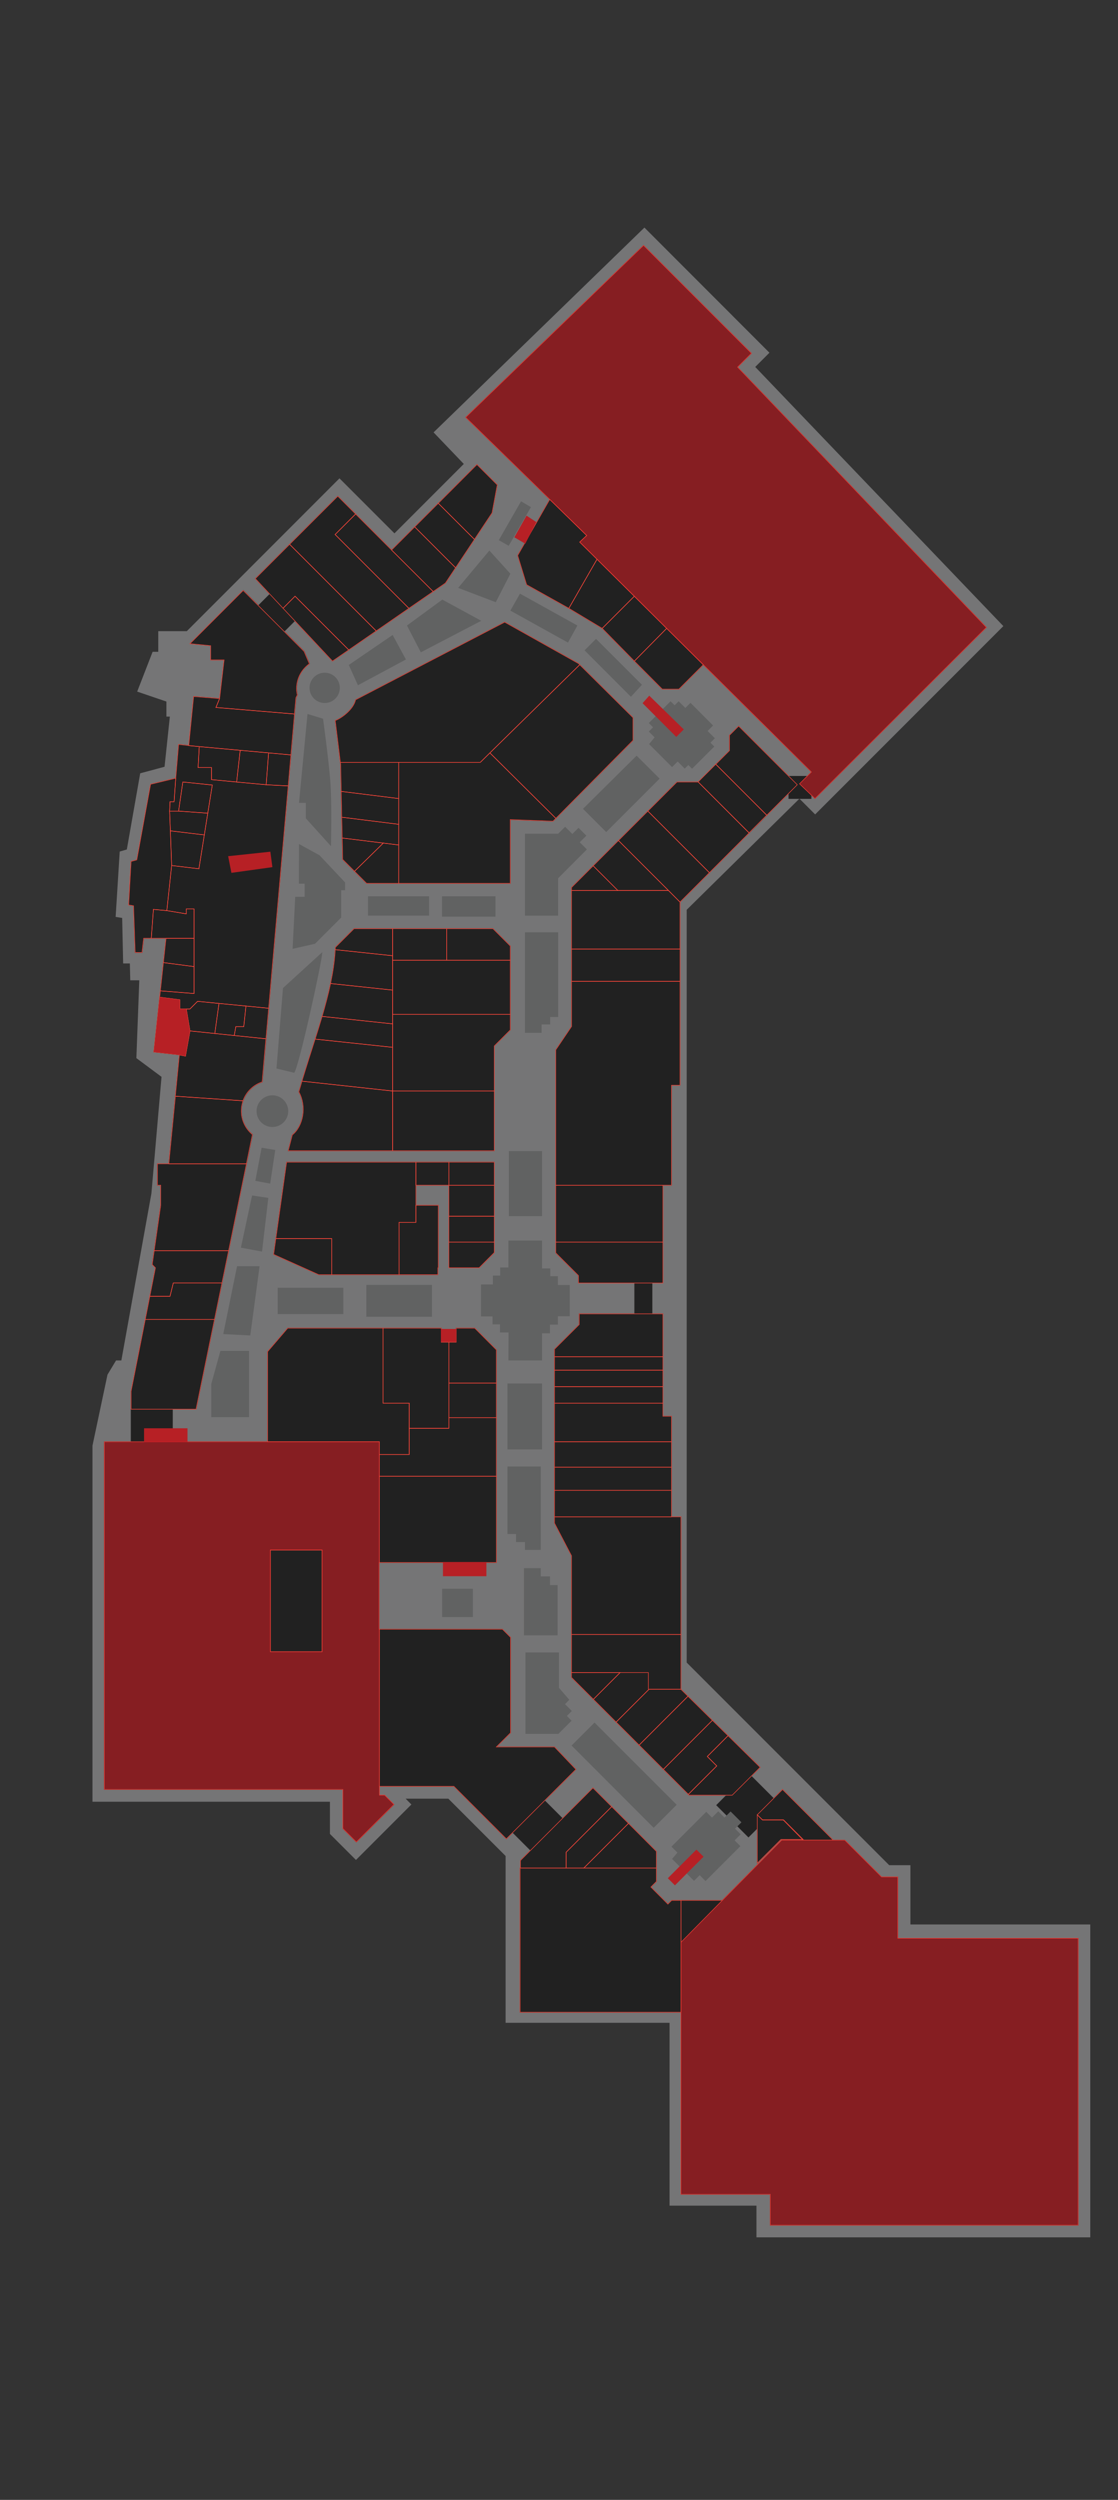 <?xml version="1.0" encoding="utf-8"?>
<!-- Generator: Adobe Illustrator 18.0.0, SVG Export Plug-In . SVG Version: 6.00 Build 0)  -->
<!DOCTYPE svg PUBLIC "-//W3C//DTD SVG 1.1//EN" "http://www.w3.org/Graphics/SVG/1.1/DTD/svg11.dtd">
<svg version="1.1" id="L2" xmlns="http://www.w3.org/2000/svg" xmlns:xlink="http://www.w3.org/1999/xlink" x="0px" y="0px"
	 viewBox="0 0 1920 4290.6" style="enable-background:new 0 0 1920 4290.6;" xml:space="preserve">
<rect x="0" y="0" width="1920" height="4290.6" fill="#333333" stroke="none"/>
<style type="text/css">
	.Anchors_Stores{fill:#EC1C24;fill-opacity:0.5;}
	.Blocks{fill:#212121;}
	.Floor{fill:#757576;}
	.Holes{fill:#616262;}
	.Units{fill:none;stroke:#EF4438;}
	.Amenities{fill:#B72025;}
	.st0{fill:#FFFFFF;stroke:#231F20;stroke-miterlimit:10;}
	.st1{opacity:0.5;}
	.st2{fill:#EC1C24;}
</style>
<g id="Floor_1_">
	<g>
		<polygon class="Floor" points="1563.5,3303 1563.5,3201.3 1527.1,3201.3 1467.2,3141.4 1179.3,2853.5 1179.3,2102.7 
			1179.3,1606.7 1179.3,1561.5 1372.9,1370.8 1399.9,1397.8 1723.1,1074.6 1297,629.8 1321.4,605.4 1106.7,390.6 744.6,742.1 
			796.5,796.3 677.4,915.4 583,821 320.8,1083.3 271.8,1083.3 271.8,1118.7 262.1,1118.7 235.6,1187 259,1195 285.8,1204.1 
			285.8,1229.9 291.7,1229.9 282.6,1316 252.6,1324.1 240.8,1327.2 217.8,1458 205.6,1461.5 198.6,1573.7 209.8,1575.5 
			211.5,1653.6 223,1653.6 223.7,1682.5 239.2,1682.5 234.2,1816.1 277.4,1848.2 260,2048.5 208.4,2335 199.3,2335 184.6,2359.4 
			158.8,2481.3 158.8,3092.4 566.6,3092.4 566.6,3147.6 611.3,3192.3 706.5,3097.1 696.6,3087.1 769.9,3087.1 868.3,3185.5 
			868.3,3471.8 1149.9,3471.8 1149.9,3785.6 1299.1,3785.6 1299.1,3840 1872.4,3840 1872.4,3303 		"/>
	</g>
</g>
<g id="Blocks_1_">
	<g>
		<g>
			<polygon class="st0" points="1541.8,3326.7 1541.8,3221.4 1513.9,3221.4 1450.8,3158.3 1430.9,3158.3 1343.9,3071.3 
				1300.5,3114.8 1300.5,3197.8 1341.2,3157.1 1378.2,3157.1 1379.3,3158.3 1342.4,3158.3 1240.4,3261.7 1169.4,3261.7 
				1153.4,3261.7 1147,3268.1 1117.8,3238.8 1127.2,3229.4 1127.2,3206.1 1127.2,3177.5 1079.3,3129.5 1050.5,3100.8 1018.3,3068.6 
				893.7,3193.3 893.7,3206.1 893.2,3206.1 893.2,3453.7 1169.4,3453.7 1169.4,3766.1 1322.8,3766.1 1322.8,3819.1 1851.5,3819.1 
				1851.5,3326.7 			"/>
			<polygon class="st0" points="981.5,2870.6 981.5,2879.1 1019,2916.6 1058.1,2955.7 1097.6,2995.2 1139.2,3036.8 1182.1,3079.7 
				1183.5,3081.1 1257.5,3081.1 1305.4,3033.3 1250.3,2979 1223.4,2952.6 1181.5,2911.3 1169.4,2899.4 1169.4,2805.2 1169.4,2603.3 
				1153.2,2603.3 1153.2,2557.8 1153.2,2518.1 1153.2,2474.6 1153.2,2430.7 1138.5,2430.7 1138.5,2408.2 1138.5,2380 1138.5,2351.7 
				1138.5,2328.7 1138.5,2255 994.7,2255 994.7,2273.3 952.3,2315.6 952.3,2328.7 952.3,2351.7 952.3,2380 952.3,2408.2 
				952.3,2474.6 952.3,2518.1 952.3,2557.8 952.3,2603.3 952.3,2614.3 981.5,2670.3 981.5,2805.2 			"/>
			<polygon class="st0" points="952.3,2998.3 852.5,2998.3 876.8,2974.1 876.8,2810.2 862.9,2796.3 651.6,2796.3 651,2796.3 
				651,2681.8 651.6,2681.8 852.4,2681.8 852.4,2533.8 852.4,2433.3 852.4,2373.7 852.4,2316.7 815.3,2279.5 783.4,2279.5 
				783.4,2303.6 770.8,2303.6 757.8,2303.6 757.8,2279.5 657.8,2279.5 494.1,2279.5 459.6,2319.8 459.6,2474.6 179.2,2474.6 
				179.2,3071.3 588.8,3071.3 588.8,3138.4 612,3161.6 676.5,3097.2 660.5,3081.1 651.6,3081.1 651.6,3066 779.5,3066 869.6,3156.1 
				989,3036.8 			"/>
			<polygon class="st0" points="1369.2,1346.9 1268.5,1246.2 1252.8,1261.9 1252.8,1288.3 1229.4,1311.7 1199.1,1342.1 
				1162.6,1342.1 1112.6,1392.1 1062.1,1442.6 1018.7,1486 981.6,1523.1 981.6,1528.4 981.6,1628.8 981.6,1684.3 981.6,1761.7 
				954.4,1802 954.4,2034.2 954.4,2131.7 954.4,2150.3 993.4,2189.3 993.4,2202.1 1138.5,2202.1 1138.5,2131.7 1138.5,2034.2 
				1153.2,2034.2 1153.2,1862.7 1167.8,1862.7 1167.8,1684.3 1167.8,1628.8 1167.8,1548.3 1218.3,1497.8 1286.6,1429.5 
				1316.9,1399.2 			"/>
			<polygon class="st0" points="770.8,2131.7 770.8,2176 822.8,2176 848.9,2149.8 848.9,2131.7 848.9,2087.4 848.9,2034.2 
				848.9,1994.6 770.8,1994.6 714.3,1994.6 492.2,1994.6 473.7,2125.8 469.9,2153 547.3,2187.8 569.6,2187.8 685.4,2187.8 
				752,2187.8 752,2176 752.7,2176 752.7,2068.6 714.3,2068.6 714.3,2034.2 770.8,2034.2 770.8,2087.4 			"/>
			<path class="st0" d="M232.1,1634.8h11.9l2.8-24.4h13.1h25.3l-4.5,41.8l-5.2,48.4l-1.2,10.9l-10.1,94.1l43.9,4.9l-6.9,70.9
				l-11.3,116h-19.5v36.8h5.6v34.3l-11.2,78.1l-3.4,23.7l5.6,5.6l-9.6,48.8l-7.8,39.8l-24.4,123.4v30.7h111.6l31.7-154.1l12.8-62.4
				l11.4-55.4l30.7-149.2l10.3-50.2c-11.7-9.6-19.2-24.2-19.2-40.5c0-6.1,1.1-11.9,3-17.4c5.4-15.2,17.5-27.2,32.9-32.3l6.5-74.2
				l4.6-52.4l33.5-381.7l4.7-53.1l6.2-70.3l2.5-28l2.4-4.6c-0.8-3.6-1.3-7.4-1.3-11.3c0-17.5,8.7-32.9,22-42.3l-9.1-21.3
				l-104.6-104.6l-91.4,91.4l35.6,3.5v24.4h23l-7.7,66.3l-44.6-3.5l-8.3,84.1l-17.5-1.8l-4.9,57.9l-43.2,10.5l-23.7,129.7l-9.8,2.8
				l-4.2,74.6l8.4,1.4L232.1,1634.8z M364.6,1347.4l-10.6,66.2l2.9-17.9L364.6,1347.4z M363.2,1338.1l43.2,4.1l50.7,4.8
				L363.2,1338.1z"/>
			<path class="st0" d="M848.9,1872.6v-77.4l27.4-27.4v-27V1648v-24.4l-29.7-29.7H767h-92.8H608l-32,32c-0.1,1.4-0.2,2.7-0.3,4.1
				c-1,19.2-3.9,38.4-8,58.1c-3.9,18.4-8.9,37.1-14.5,56.4c-3.7,12.7-7.8,25.7-12,39c-7.3,23-15,46.9-22.7,72.2
				c-1.8,6-3.6,12.1-5.4,18.3c13.9,25.1,7.7,58.6-11.2,73.9l-7,27.2h179.3h174.7V1872.6z"/>
			<path class="st0" d="M876.3,1406.7l73.4,2.8l4.9-4.9l132.5-133.8v-39.1l-91.5-90.8l-2-2l-126.9-71.1l-256,133.2
				c-4.2,18.1-26.5,32.8-35,35.6l8.8,71.8l0.4,3.4l1,46.6l0.9,44.2l0.8,35.7l0.8,36.8l20.4,20.4l20.8,20.8h55.1h191.6V1406.7z"/>
			<polygon class="st0" points="571,1134.7 598.9,1115.5 646.1,1082.9 702.2,1044.1 743.9,1015.3 764.9,1000.8 782.4,974.5 
				814.8,925.8 845.1,880.2 854,832.2 819.1,797.3 752.7,863.8 712.2,904.3 672.5,944 610.7,882.2 580.1,851.6 497.4,934.2 
				438.5,993.1 486.1,1044 			"/>
			<polygon class="st0" points="944.1,857.1 889,953.4 904.4,1003.6 976.9,1044.1 1034.2,1078.5 1089.4,1134.7 1137.3,1182.8 
				1165.9,1182.8 1207.8,1140.9 1176.8,1110.1 1393.4,1325 1373.1,1345.3 1399.6,1370.6 1693.9,1076.8 1266.7,630.1 1290.4,606.4 
				1105.2,421.2 799.8,716.3 1007.6,919.1 			"/>
		</g>
		<rect x="225.1" y="2418.7" class="st0" width="71.1" height="71.1"/>
		
			<rect x="888" y="3098.6" transform="matrix(0.707 0.707 -0.707 0.707 2489.867 263.587)" class="st0" width="77.4" height="77.4"/>
		
			<rect x="1246.5" y="3060" transform="matrix(0.707 0.707 -0.707 0.707 2567.517 -1.167)" class="st0" width="77.4" height="77.4"/>
		<rect x="1089.9" y="2194.1" class="st0" width="29.9" height="85.4"/>
		<rect x="1354.7" y="1332.3" class="st0" width="38.3" height="38.3"/>
		
			<rect x="446.4" y="1018.6" transform="matrix(0.707 -0.707 0.707 0.707 -602.496 645.352)" class="st0" width="62.6" height="62.6"/>
	</g>
	<g>
		<g>
			<polygon class="Blocks" points="1541.8,3326.7 1541.8,3221.4 1513.9,3221.4 1450.8,3158.3 1430.9,3158.3 1343.9,3071.3 
				1300.5,3114.8 1300.5,3197.8 1341.2,3157.1 1378.2,3157.1 1379.3,3158.3 1342.4,3158.3 1240.4,3261.7 1169.4,3261.7 
				1153.4,3261.7 1147,3268.1 1117.8,3238.8 1127.2,3229.4 1127.2,3206.1 1127.2,3177.5 1079.3,3129.5 1050.5,3100.8 1018.3,3068.6 
				893.7,3193.3 893.7,3206.1 893.2,3206.1 893.2,3453.7 1169.4,3453.7 1169.4,3766.1 1322.8,3766.1 1322.8,3819.1 1851.5,3819.1 
				1851.5,3326.7 			"/>
			<polygon class="Blocks" points="981.5,2870.6 981.5,2879.1 1019,2916.6 1058.1,2955.7 1097.6,2995.2 1139.2,3036.8 
				1182.1,3079.7 1183.5,3081.1 1257.5,3081.1 1305.4,3033.3 1250.3,2979 1223.4,2952.6 1181.5,2911.3 1169.4,2899.4 1169.4,2805.2 
				1169.4,2603.3 1153.2,2603.3 1153.2,2557.8 1153.2,2518.1 1153.2,2474.6 1153.2,2430.7 1138.5,2430.7 1138.5,2408.2 1138.5,2380 
				1138.5,2351.7 1138.5,2328.7 1138.5,2255 994.7,2255 994.7,2273.3 952.3,2315.6 952.3,2328.7 952.3,2351.7 952.3,2380 
				952.3,2408.2 952.3,2474.6 952.3,2518.1 952.3,2557.8 952.3,2603.3 952.3,2614.3 981.5,2670.3 981.5,2805.2 			"/>
			<polygon class="Blocks" points="952.3,2998.3 852.5,2998.3 876.8,2974.1 876.8,2810.2 862.9,2796.3 651.6,2796.3 651,2796.3 
				651,2681.8 651.6,2681.8 852.4,2681.8 852.4,2533.8 852.4,2433.3 852.4,2373.7 852.4,2316.7 815.3,2279.5 783.4,2279.5 
				783.4,2303.6 770.8,2303.6 757.8,2303.6 757.8,2279.5 657.8,2279.5 494.1,2279.5 459.6,2319.8 459.6,2474.6 179.2,2474.6 
				179.2,3071.3 588.8,3071.3 588.8,3138.4 612,3161.6 676.5,3097.2 660.5,3081.1 651.6,3081.1 651.6,3066 779.5,3066 869.6,3156.1 
				989,3036.8 			"/>
			<polygon class="Blocks" points="1369.2,1346.9 1268.5,1246.2 1252.8,1261.9 1252.8,1288.3 1229.4,1311.7 1199.1,1342.1 
				1162.6,1342.1 1112.6,1392.1 1062.1,1442.6 1018.7,1486 981.6,1523.1 981.6,1528.4 981.6,1628.8 981.6,1684.3 981.6,1761.7 
				954.4,1802 954.4,2034.2 954.4,2131.7 954.4,2150.3 993.4,2189.3 993.4,2202.1 1138.5,2202.1 1138.5,2131.7 1138.5,2034.2 
				1153.2,2034.2 1153.2,1862.7 1167.8,1862.7 1167.8,1684.3 1167.8,1628.8 1167.8,1548.3 1218.3,1497.8 1286.6,1429.5 
				1316.9,1399.2 			"/>
			<polygon class="Blocks" points="770.8,2131.7 770.8,2176 822.8,2176 848.9,2149.8 848.9,2131.7 848.9,2087.4 848.9,2034.2 
				848.9,1994.6 770.8,1994.6 714.3,1994.6 492.2,1994.6 473.7,2125.8 469.9,2153 547.3,2187.8 569.6,2187.8 685.4,2187.8 
				752,2187.8 752,2176 752.7,2176 752.7,2068.6 714.3,2068.6 714.3,2034.2 770.8,2034.2 770.8,2087.4 			"/>
			<path class="Blocks" d="M232.1,1634.8h11.9l2.8-24.4h13.1h25.3l-4.5,41.8l-5.2,48.4l-1.2,10.9l-10.1,94.1l43.9,4.9l-6.9,70.9
				l-11.3,116h-19.5v36.8h5.6v34.3l-11.2,78.1l-3.4,23.7l5.6,5.6l-9.6,48.8l-7.8,39.8l-24.4,123.4v30.7h111.6l31.7-154.1l12.8-62.4
				l11.4-55.4l30.7-149.2l10.3-50.2c-11.7-9.6-19.2-24.2-19.2-40.5c0-6.1,1.1-11.9,3-17.4c5.4-15.2,17.5-27.2,32.9-32.3l6.5-74.2
				l4.6-52.4l33.5-381.7l4.7-53.1l6.2-70.3l2.5-28l2.4-4.6c-0.8-3.6-1.3-7.4-1.3-11.3c0-17.5,8.7-32.9,22-42.3l-9.1-21.3
				l-104.6-104.6l-91.4,91.4l35.6,3.5v24.4h23l-7.7,66.3l-44.6-3.5l-8.3,84.1l-17.5-1.8l-4.9,57.9l-43.2,10.5l-23.7,129.7l-9.8,2.8
				l-4.2,74.6l8.4,1.4L232.1,1634.8z M364.6,1347.4l-10.6,66.2l2.9-17.9L364.6,1347.4z M363.2,1338.1l43.2,4.1l50.7,4.8
				L363.2,1338.1z"/>
			<path class="Blocks" d="M848.9,1872.6v-77.4l27.4-27.4v-27V1648v-24.4l-29.7-29.7H767h-92.8H608l-32,32c-0.1,1.4-0.2,2.7-0.3,4.1
				c-1,19.2-3.9,38.4-8,58.1c-3.9,18.4-8.9,37.1-14.5,56.4c-3.7,12.7-7.8,25.7-12,39c-7.3,23-15,46.9-22.7,72.2
				c-1.8,6-3.6,12.1-5.4,18.3c13.9,25.1,7.7,58.6-11.2,73.9l-7,27.2h179.3h174.7V1872.6z"/>
			<path class="Blocks" d="M876.3,1406.7l73.4,2.8l4.9-4.9l132.5-133.8v-39.1l-91.5-90.8l-2-2l-126.9-71.1l-256,133.2
				c-4.2,18.1-26.5,32.8-35,35.6l8.8,71.8l0.4,3.4l1,46.6l0.9,44.2l0.8,35.7l0.8,36.8l20.4,20.4l20.8,20.8h55.1h191.6V1406.7z"/>
			<polygon class="Blocks" points="571,1134.7 598.9,1115.5 646.1,1082.9 702.2,1044.1 743.9,1015.3 764.9,1000.8 782.4,974.5 
				814.8,925.8 845.1,880.2 854,832.2 819.1,797.3 752.7,863.8 712.2,904.3 672.5,944 610.7,882.2 580.1,851.6 497.4,934.2 
				438.5,993.1 486.1,1044 			"/>
			<polygon class="Blocks" points="944.1,857.1 889,953.4 904.4,1003.6 976.9,1044.1 1034.2,1078.5 1089.4,1134.7 1137.3,1182.8 
				1165.9,1182.8 1207.8,1140.9 1176.8,1110.1 1393.4,1325 1373.1,1345.3 1399.6,1370.6 1693.9,1076.8 1266.7,630.1 1290.4,606.4 
				1105.2,421.2 799.8,716.3 1007.6,919.1 			"/>
		</g>
		<rect x="225.1" y="2418.7" class="Blocks" width="71.1" height="71.1"/>
		
			<rect x="888" y="3098.6" transform="matrix(0.707 0.707 -0.707 0.707 2489.867 263.587)" class="Blocks" width="77.4" height="77.4"/>
		
			<rect x="1246.5" y="3060" transform="matrix(0.707 0.707 -0.707 0.707 2567.517 -1.167)" class="Blocks" width="77.4" height="77.4"/>
		<rect x="1089.9" y="2194.1" class="Blocks" width="29.9" height="85.4"/>
		<rect x="1354.7" y="1332.3" class="Blocks" width="38.3" height="38.3"/>
		
			<rect x="446.4" y="1018.6" transform="matrix(0.707 -0.707 0.707 0.707 -602.496 645.352)" class="Blocks" width="62.6" height="62.6"/>
	</g>
</g>
<g id="Holes">
	<g>
		<polygon class="Holes" points="1154.2,3190.5 1191.9,3228.1 1201.6,3218.4 1211.6,3228.5 1271.5,3168.6 1261.6,3158.7 
			1272,3148.3 1262.3,3138.6 1273.3,3127.7 1254.7,3109.1 1244.2,3119.6 1233.5,3108.8 1222.7,3119.6 1212.9,3109.7 1153.1,3169.5 
			1163.4,3179.7 		"/>
		<polygon class="Holes" points="1122.6,3137.1 1162.1,3097.6 1021,2956.5 981.6,2995.9 		"/>
		<polygon class="Holes" points="977.7,2917.4 970.3,2924.9 982,2936.6 973.5,2945.1 981.6,2953.3 959,2975.9 902.4,2975.9 
			902.4,2836.1 959.9,2836.1 959.9,2896.8 		"/>
		<polygon class="Holes" points="899.8,2806.8 957.6,2806.8 957.6,2720.5 944.5,2720.5 944.5,2705.6 928.7,2705.6 928.7,2691.5 
			899.8,2691.5 		"/>
		<rect x="759.3" y="2726.8" class="Holes" width="52.8" height="48.6"/>
		<polygon class="Holes" points="871.5,2517 928.7,2517 928.7,2660.1 901.6,2660.1 901.6,2646.7 886.2,2646.7 886.2,2632.9 
			871.5,2632.9 		"/>
		<rect x="871.5" y="2374.5" class="Holes" width="59.4" height="113.2"/>
		<polygon class="Holes" points="873.1,2335 930.9,2335 930.9,2288.4 944.5,2288.4 944.5,2273.5 958.1,2273.5 958.1,2259.1 
			978.5,2259.1 978.5,2205.5 958.1,2205.5 958.1,2190.4 945,2190.4 945,2177 930.9,2177 930.9,2129.2 873.1,2129.2 873.1,2175.4 
			859,2175.4 859,2189.3 846.4,2189.3 846.4,2204.5 826,2204.5 826,2259.4 845.9,2259.4 845.9,2273 858.7,2273 858.7,2286.9 
			873.4,2286.9 		"/>
		<rect x="629.1" y="2205.3" class="Holes" width="112.7" height="54.7"/>
		<rect x="476.9" y="2210.2" class="Holes" width="112.7" height="45.2"/>
		<rect x="873.9" y="1975.6" class="Holes" width="57" height="111.7"/>
		<polygon class="Holes" points="901.6,1600.1 958.6,1600.1 958.6,1745.5 944.8,1745.5 944.8,1758.3 930.1,1758.3 930.1,1772.7 
			901.6,1772.7 		"/>
		<rect x="632" y="1538.3" class="Holes" width="104.9" height="33.2"/>
		<rect x="759.1" y="1538.3" class="Holes" width="91.8" height="35"/>
		<polygon class="Holes" points="901.6,1430.9 958.6,1430.9 970.5,1419 982.9,1431.4 993.5,1420.8 1007,1434.3 995.6,1445.6 
			1007.9,1457.9 958.5,1507.4 958.5,1571.6 901.6,1571.6 		"/>
		<polygon class="Holes" points="1001.2,1388.2 1041.1,1428.1 1132.8,1336.4 1093.3,1297 		"/>
		<polygon class="Holes" points="1114.7,1277.1 1154.2,1316.6 1163.8,1307 1175.9,1319.2 1182.1,1313 1188.5,1319.4 1226.7,1281.3 
			1220.1,1274.7 1227.7,1267.1 1215.2,1254.6 1224.6,1245.2 1185.8,1206.3 1177,1215.1 1165.5,1203.6 1158.6,1210.5 1151.6,1203.6 
			1114.2,1241 1121.5,1248.3 1114.2,1255.6 1124.2,1265.6 		"/>
		<polygon class="Holes" points="1102.5,1175.3 1023.6,1096.5 1003.9,1116.2 1083.5,1195.9 		"/>
		<path class="Holes" d="M991.6,1073.6"/>
		<polygon class="Holes" points="893,1018.9 991.6,1073.6 975.4,1102.9 876.5,1048 		"/>
		<polygon class="Holes" points="873.6,936.8 911.8,870.4 894.8,860.4 856.6,927.1 		"/>
		<polygon class="Holes" points="840.4,944.9 876.5,984.7 851.4,1033.6 786.8,1009 		"/>
		<polygon class="Holes" points="759.6,1029.1 826.5,1065.5 722.7,1119.6 698.9,1073.6 		"/>
		<polygon class="Holes" points="674.3,1089.8 697.1,1131.9 614.7,1176.1 599,1141.3 		"/>
		<circle class="Holes" cx="557.6" cy="1180.6" r="26"/>
		<path class="Holes" d="M528.1,1225.4l26.7,8.2c0,0,9.4,68.5,12.4,106.2c3,37.7,1.2,112.5,1.2,112.5l-43.2-47.8v-26.5h-11.7
			L528.1,1225.4z"/>
		<polygon class="Holes" points="513.5,1448.6 548.7,1467.9 592.6,1514.5 592.6,1527.9 586,1527.9 586,1574.8 541,1619.8 
			502.5,1628.5 507,1539.2 523.2,1539.2 523.2,1516.7 513.3,1516.7 		"/>
		<path class="Holes" d="M553.6,1634.1c-1,18.8-41.5,202.6-48.5,207.1l-30.3-7.3l11.2-138.1L553.6,1634.1z"/>
		<circle class="Holes" cx="467.8" cy="1907.1" r="27.2"/>
		<polygon class="Holes" points="449.3,1969.9 472.7,1973.7 464,2031.5 438.5,2026.7 		"/>
		<polygon class="Holes" points="432.9,2051.8 460.8,2056 450,2148.1 413.7,2141.4 		"/>
		<polygon class="Holes" points="407.1,2173.2 445.8,2173.2 429.8,2292.1 383.4,2289.7 		"/>
		<polygon class="Holes" points="378.5,2318.6 427.7,2318.6 427.7,2432.3 362.8,2432.3 362.8,2375.4 		"/>
	</g>
</g>
<g id="Units_1_">
	<g>
		<polygon class="Units" points="1169.4,3333.7 1169.4,3766.1 1322.8,3766.1 1322.8,3819.1 1851.5,3819.1 1851.5,3326.7 
			1541.8,3326.7 1541.8,3221.4 1513.9,3221.4 1450.8,3158.3 1342.4,3158.3 		"/>
		<polygon class="Units" points="1345.2,3123.8 1309.5,3123.8 1300.5,3114.8 1343.9,3071.3 1430.9,3158.3 1379.3,3158.3 		"/>
		<polygon class="Units" points="1300.5,3114.8 1300.5,3197.8 1341.2,3157.1 1379.3,3157.1 1345.6,3123.4 1309.5,3123.4 		"/>
		<polyline class="Units" points="1240.4,3261.7 1169.4,3261.7 1169.4,3333.7 		"/>
		<polygon class="Units" points="1169.4,3261.7 1153.4,3261.7 1147,3268.1 1117.8,3238.8 1127.2,3229.4 1127.2,3206.1 893.2,3206.1 
			893.2,3453.7 1169.4,3453.7 		"/>
		<polygon class="Units" points="1127.2,3177.5 1079.3,3129.5 1002.7,3206.1 1127.2,3206.1 		"/>
		<polygon class="Units" points="1050.5,3100.8 1018.3,3068.6 893.7,3193.3 893.7,3206.1 972.2,3206.1 972.2,3179.1 		"/>
		<polygon class="Units" points="1050.5,3100.8 972.2,3179.1 972.2,3206.1 1002.7,3206.1 1079.3,3129.5 		"/>
		<polygon class="Units" points="1153.2,2430.7 1138.5,2430.7 1138.5,2408.2 952.3,2408.2 952.3,2474.6 1153.2,2474.6 		"/>
		<rect x="952.3" y="2557.8" class="Units" width="200.9" height="45.5"/>
		<rect x="952.3" y="2518.1" class="Units" width="200.9" height="39.8"/>
		<rect x="952.3" y="2474.6" class="Units" width="200.9" height="43.4"/>
		<rect x="952.3" y="2380" class="Units" width="186.2" height="28.2"/>
		<rect x="952.3" y="2328.7" class="Units" width="186.2" height="23"/>
		<rect x="952.3" y="2351.7" class="Units" width="186.2" height="28.2"/>
		<polygon class="Units" points="1138.5,2255 994.7,2255 994.7,2273.3 952.3,2315.6 952.3,2328.7 1138.5,2328.7 		"/>
		<polygon class="Units" points="1214.7,3014.7 1250.3,2979 1223.4,2952.6 1139.2,3036.8 1182.1,3079.7 1230.9,3030.9 		"/>
		<polygon class="Units" points="1181.5,2911.3 1097.6,2995.2 1139.2,3036.8 1223.4,2952.6 		"/>
		<polygon class="Units" points="1250.3,2979 1214.7,3014.7 1230.9,3030.9 1182.1,3079.7 1183.5,3081.1 1257.5,3081.1 
			1305.4,3033.3 		"/>
		<polygon class="Units" points="1169.4,2899.4 1169.4,2805.2 981.5,2805.2 981.5,2870.6 1065,2870.6 1113.4,2870.6 1113.4,2899.4 
			1113.4,2870.6 1065,2870.6 1019,2916.6 1058.1,2955.7 1114.5,2899.4 		"/>
		<polygon class="Units" points="981.5,2870.6 981.5,2879.1 1019,2916.6 1065,2870.6 		"/>
		<polygon class="Units" points="1169.4,2899.4 1114.5,2899.4 1058.1,2955.7 1097.6,2995.2 1181.5,2911.3 		"/>
		<polygon class="Units" points="1169.4,2603.3 1153.2,2603.3 952.3,2603.3 952.3,2614.3 981.5,2670.3 981.5,2805.2 1169.4,2805.2 
					"/>
		<polygon class="Units" points="852.4,2373.7 852.4,2316.7 815.3,2279.5 783.4,2279.5 783.4,2303.6 770.8,2303.6 770.8,2373.7 		
			"/>
		<polygon class="Units" points="702.8,2408.2 702.8,2451.4 770.8,2451.4 770.8,2433.3 770.8,2373.7 770.8,2303.6 757.8,2303.6 
			757.8,2279.5 657.8,2279.5 657.8,2408.2 		"/>
		<polygon class="Units" points="770.8,2451.4 702.8,2451.4 702.8,2496.4 651.6,2496.4 651.6,2533.8 852.4,2533.8 852.4,2433.3 
			770.8,2433.3 		"/>
		<rect x="651.6" y="2533.8" class="Units" width="200.9" height="148"/>
		<rect x="770.8" y="2373.7" class="Units" width="81.6" height="59.6"/>
		<path class="Units" d="M651,2796.3v-114.6h0.5v-148v-37.4v-21.7h-192H179.2v596.6h409.6v67.1l23.2,23.2l64.5-64.5l-16-16h-8.9
			V3066v-269.6H651z M553.2,2835h-88.9v-174.7h88.9V2835z"/>
		<polygon class="Units" points="952.3,2998.3 852.5,2998.3 876.8,2974.1 876.8,2810.2 862.9,2796.3 651.6,2796.3 651.6,3066 
			779.5,3066 869.6,3156.1 989,3036.8 		"/>
		<polygon class="Units" points="651.6,2496.4 702.8,2496.4 702.8,2451.4 702.8,2408.2 657.8,2408.2 657.8,2279.5 494.1,2279.5 
			459.6,2319.8 459.6,2474.6 651.6,2474.6 		"/>
		<rect x="464.3" y="2660.3" class="Units" width="88.9" height="174.7"/>
		
			<rect x="1236.6" y="1308.8" transform="matrix(0.707 -0.707 0.707 0.707 -600.727 1290.994)" class="Units" width="42.9" height="123.7"/>
		<polygon class="Units" points="1148,1528.4 1062.1,1442.6 1018.7,1486 1061.1,1528.4 		"/>
		<path class="Units" d="M981.6,1684.3h186.3v-55.4c-38.3,0-160.9,0-186.3,0V1684.3z"/>
		<polygon class="Units" points="954.4,2150.3 993.4,2189.3 993.4,2202.1 1138.5,2202.1 1138.5,2131.7 954.4,2131.7 		"/>
		<rect x="954.4" y="2034.2" class="Units" width="184.1" height="97.5"/>
		<polygon class="Units" points="981.6,1761.7 954.4,1802 954.4,2034.2 1138.5,2034.2 1153.2,2034.2 1153.2,1862.7 1167.8,1862.7 
			1167.8,1684.3 981.6,1684.3 		"/>
		<polygon class="Units" points="1018.7,1486 981.6,1523.1 981.6,1528.4 1061.1,1528.4 		"/>
		<polygon class="Units" points="1162.6,1342.1 1112.6,1392.1 1218.3,1497.8 1286.6,1429.5 1199.1,1342.1 		"/>
		<polygon class="Units" points="1369.2,1346.9 1268.5,1246.2 1252.8,1261.9 1252.8,1288.3 1229.4,1311.7 1316.9,1399.2 		"/>
		<polygon class="Units" points="1062.1,1442.6 1148,1528.4 1167.8,1548.3 1218.3,1497.8 1112.6,1392.1 		"/>
		<path class="Units" d="M1061.1,1528.4h-79.6v100.4c25.4,0,148,0,186.3,0v-80.6l-19.9-19.9H1061.1z"/>
		<rect x="770.8" y="1994.6" class="Units" width="78.1" height="39.6"/>
		<rect x="714.3" y="1994.6" class="Units" width="56.5" height="39.6"/>
		<rect x="770.8" y="2087.4" class="Units" width="78.1" height="44.3"/>
		<polygon class="Units" points="473.7,2125.8 469.9,2153 547.3,2187.8 569.6,2187.8 569.6,2125.8 		"/>
		<rect x="770.8" y="2034.2" class="Units" width="78.1" height="53.2"/>
		<polygon class="Units" points="770.8,2176 822.8,2176 848.9,2149.8 848.9,2131.7 770.8,2131.7 		"/>
		<polygon class="Units" points="714.3,2097.9 714.3,2034.2 714.3,1994.6 492.2,1994.6 473.7,2125.8 569.6,2125.8 569.6,2187.8 
			685.4,2187.8 685.4,2097.9 		"/>
		<polygon class="Units" points="752.7,2068.6 714.3,2068.6 714.3,2097.9 685.4,2097.9 685.4,2187.8 752,2187.8 752,2176 
			752.7,2176 		"/>
		<polygon class="Units" points="294.8,1485.5 341.6,1491.1 350.9,1433 292.6,1426 		"/>
		<polygon class="Units" points="286.5,1562.9 294.8,1485.5 292.6,1426 292.6,1426 291.3,1392.1 292,1376 299,1376 301.8,1335.6 
			258.6,1346 234.9,1475.8 225.1,1478.5 220.9,1553.2 229.3,1554.6 232.1,1634.8 243.9,1634.8 246.7,1610.4 259.8,1610.4 
			263.5,1560.8 		"/>
		<polygon class="Units" points="350.9,1433 356.8,1395.7 306.7,1392.1 291.3,1392.1 292.6,1426 		"/>
		<polygon class="Units" points="333.2,1560.1 319.9,1560.1 319.9,1568.5 286.5,1562.9 263.5,1560.8 259.8,1610.4 285.1,1610.4 
			333.2,1610.4 		"/>
		<polygon class="Units" points="333.2,1610.4 285.1,1610.4 280.6,1652.1 333.2,1659 		"/>
		<polygon class="Units" points="364.6,1347.4 314,1342.1 306.7,1392.1 356.8,1395.7 		"/>
		<polygon class="Units" points="292,2224.8 257.3,2224.8 249.5,2264.5 368.4,2264.5 381.2,2202.1 297.6,2202.1 		"/>
		<polygon class="Units" points="261.4,2170.4 266.9,2176 257.3,2224.8 292,2224.8 297.6,2202.1 381.2,2202.1 392.6,2146.7 
			264.8,2146.7 		"/>
		<polygon class="Units" points="368.9,1773.8 376.1,1722.2 339.3,1718.6 326.2,1731.7 319.9,1731.7 326.2,1769.4 		"/>
		<polygon class="Units" points="225.1,2387.9 225.1,2418.7 336.7,2418.7 368.4,2264.5 249.5,2264.5 		"/>
		<polygon class="Units" points="270.4,1997.4 270.4,2034.2 276,2034.2 276,2068.6 264.8,2146.7 392.6,2146.7 423.3,1997.4 
			290,1997.4 		"/>
		<polygon class="Units" points="457.1,1346.9 461.3,1292.2 412.5,1287.8 406.4,1342.2 		"/>
		<polygon class="Units" points="333.2,1659 280.6,1652.1 275.4,1700.6 333.2,1705.2 		"/>
		<polygon class="Units" points="457.1,1346.9 495,1348.9 499.6,1295.7 461.3,1292.2 		"/>
		<polygon class="Units" points="457.1,1346.9 363.2,1338.1 363.2,1317.4 340.2,1317.4 342.2,1281.4 306.7,1277.7 301.8,1335.6 
			299,1376 292,1376 291.3,1392.1 306.7,1392.1 314,1342.1 364.6,1347.4 341.6,1491.1 294.8,1485.5 286.5,1562.9 319.9,1568.5 
			319.9,1560.1 333.2,1560.1 333.2,1610.4 333.2,1610.4 333.2,1659 333.2,1659 333.2,1705.2 275.4,1700.6 274.2,1711.5 308.8,1716 
			308.8,1731.7 319.9,1731.7 326.2,1731.7 339.3,1718.6 376.1,1722.2 376.1,1722.2 461.4,1730.5 495,1348.9 457.1,1346.9 		"/>
		<path class="Units" d="M531.3,1139.3l-9.1-21.3l-104.6-104.6l-91.4,91.4l35.6,3.5v24.4h23l-7.7,66.3l-6.3,15.3l134.9,11.2l2.5-28
			l2.4-4.6c-0.8-3.6-1.3-7.4-1.3-11.3C509.4,1164.1,518.1,1148.7,531.3,1139.3z"/>
		<polygon class="Units" points="377.1,1198.9 332.5,1195.4 324.1,1279.8 412.5,1287.8 412.5,1287.8 461.3,1292.2 461.3,1292.2 
			499.6,1295.7 505.8,1225.5 370.9,1214.2 		"/>
		<polygon class="Units" points="326.2,1769.4 319.9,1731.7 308.8,1731.7 308.8,1716 274.2,1711.5 264.1,1805.6 308.1,1810.5 
			318.5,1812.6 		"/>
		<path class="Units" d="M402.3,1777.3l-33.5-3.5l0,0l-42.6-4.4l-7.7,43.2l-10.5-2.1l-6.9,70.9l116.2,7.9
			c5.4-15.2,17.5-27.2,32.9-32.3l6.5-74.2L402.3,1777.3L402.3,1777.3z"/>
		<path class="Units" d="M414.4,1906.8c0-6.1,1.1-11.9,3-17.4l-116.2-7.9l-11.3,116h133.3l10.3-50.2
			C421.9,1937.7,414.4,1923.1,414.4,1906.8z"/>
		<polygon class="Units" points="376.1,1722.2 368.9,1773.8 402.3,1777.3 405,1762.1 418.6,1762.1 422.4,1726.7 		"/>
		<polygon class="Units" points="422.4,1726.7 461.4,1730.5 456.8,1783 402.3,1777.3 405,1762.1 418.6,1762.1 		"/>
		<polygon class="Units" points="342.2,1281.4 412.5,1287.8 406.4,1342.2 363.2,1338.1 363.2,1317.4 340.2,1317.4 		"/>
		<path class="Units" d="M674.2,1648v-7.7l-98.5-10.4c-1,19.2-3.9,38.4-8,58.1l106.5,11.3V1648z"/>
		<polygon class="Units" points="876.3,1648 876.3,1623.6 846.6,1593.9 767,1593.9 767,1648 		"/>
		<path class="Units" d="M674.2,1593.9H608l-32,32c-0.1,1.4-0.2,2.7-0.3,4.1l98.5,10.4V1593.9z"/>
		<polygon class="Units" points="674.2,1648 767,1648 767,1593.9 674.2,1593.9 674.2,1640.3 		"/>
		<path class="Units" d="M674.2,1740.8v-41.4l-106.5-11.3c-3.9,18.4-8.9,37.1-14.5,56.4l121,12.8V1740.8z"/>
		<rect x="674.2" y="1872.6" class="Units" width="174.7" height="102.5"/>
		<polygon class="Units" points="674.2,1757.3 674.2,1797.5 674.2,1872.6 848.9,1872.6 848.9,1795.2 876.3,1767.8 876.3,1740.8 
			674.2,1740.8 		"/>
		<path class="Units" d="M674.2,1757.3l-121-12.8c-3.7,12.7-7.8,25.7-12,39l133,14.1V1757.3z"/>
		<polygon class="Units" points="767,1648 674.2,1648 674.2,1699.3 674.2,1740.8 876.3,1740.8 876.3,1648 		"/>
		<path class="Units" d="M674.2,1797.5l-133-14.1c-7.3,23-15,46.9-22.7,72.2l155.7,16.9V1797.5z"/>
		<path class="Units" d="M518.6,1855.7c-1.8,6-3.6,12.1-5.4,18.3c13.9,25.1,7.7,58.6-11.2,73.9l-7,27.2h179.3v-102.5L518.6,1855.7z"
			/>
		<polygon class="Units" points="684.7,1450.3 684.7,1414.8 586.9,1402.6 587.7,1438.3 658.3,1447 		"/>
		<polygon class="Units" points="1087.1,1231.7 995.6,1140.9 841.3,1292.2 954.6,1404.6 1087.1,1270.7 		"/>
		<polygon class="Units" points="684.7,1370.6 586,1358.3 586.9,1402.6 684.7,1414.8 		"/>
		<path class="Units" d="M824.9,1308.4l16.4-16.1l0,0l0,0l154.3-151.4l-2-2l-126.9-71.1l-256,133.2c-4.2,18.1-26.5,32.8-35,35.6
			l8.8,71.8h100.1H824.9z"/>
		<polygon class="Units" points="684.7,1308.4 584.6,1308.4 585,1311.7 586,1358.3 684.7,1370.6 		"/>
		<polygon class="Units" points="824.9,1308.4 684.7,1308.4 684.7,1370.6 684.7,1414.8 684.7,1450.3 684.7,1516.2 876.3,1516.2 
			876.3,1406.7 949.7,1409.5 954.6,1404.6 841.3,1292.2 		"/>
		<polygon class="Units" points="587.7,1438.3 588.5,1475.1 608.8,1495.4 658.3,1447 		"/>
		<polygon class="Units" points="658.3,1447 608.8,1495.4 629.6,1516.2 684.7,1516.2 684.7,1450.3 		"/>
		<polygon class="Units" points="438.5,993.1 486.1,1044 506.7,1023.3 598.9,1115.5 646.1,1082.9 497.4,934.2 		"/>
		<polygon class="Units" points="610.7,882.2 580.1,851.6 497.4,934.2 646.1,1082.9 702.2,1044.1 575.5,917.4 		"/>
		<polygon class="Units" points="486.1,1044 571,1134.7 598.9,1115.5 506.7,1023.3 		"/>
		<polygon class="Units" points="854,832.2 819.1,797.3 752.7,863.8 814.8,925.8 845.1,880.2 		"/>
		<polygon class="Units" points="712.2,904.3 782.4,974.5 814.8,925.8 752.7,863.8 		"/>
		<polygon class="Units" points="610.7,882.2 575.5,917.4 702.2,1044.1 743.9,1015.3 672.5,944 		"/>
		<polygon class="Units" points="672.5,944 743.9,1015.3 764.9,1000.8 782.4,974.5 712.2,904.3 		"/>
		<polygon class="Units" points="1105.2,421.2 1290.4,606.4 1266.7,630.1 1693.9,1076.8 1399.6,1370.6 1373.1,1345.3 1393.4,1325 
			995.6,930.4 1007.6,919.1 799.8,716.3 		"/>
		<polygon class="Units" points="944.1,857.1 889,953.4 904.4,1003.6 976.9,1044.1 1025.3,959.8 995.6,930.4 1007.6,919.1 		"/>
		<polygon class="Units" points="1025.3,959.8 1089.4,1023.3 1034.2,1078.5 976.9,1044.1 		"/>
		<polygon class="Units" points="1034.2,1078.5 1089.4,1134.7 1144.9,1078.5 1089.4,1023.3 		"/>
		<polygon class="Units" points="1144.9,1078.5 1207.8,1140.9 1165.9,1182.8 1137.3,1182.8 1089.4,1134.7 		"/>
	</g>
</g>
<g id="Amenities_1_">
	<g>
		<polygon class="Amenities" points="1115,1194 1174.3,1251.9 1161.4,1264.8 1103.5,1206.9 		"/>
		<polygon class="Amenities" points="391.8,1469.5 464.3,1461.8 467.8,1488.3 397.4,1498.1 		"/>
		<rect x="757.2" y="2280.9" class="Amenities" width="26.5" height="22.3"/>
		<rect x="247.4" y="2451.4" class="Amenities" width="74.6" height="23.8"/>
		<rect x="760.7" y="2680.9" class="Amenities" width="74.6" height="24.4"/>
		
			<rect x="1142.3" y="3196.4" transform="matrix(-0.707 0.707 -0.707 -0.707 4275.696 4638.995)" class="Amenities" width="69.5" height="17.3"/>
		<polygon class="Amenities" points="883.3,922.2 904.2,885 921,896 902.1,933.2 		"/>
		<polygon class="Amenities" points="326.2,1769.4 319.9,1731.7 308.8,1731.7 308.8,1716 274.2,1711.5 264.1,1805.6 308.1,1810.5 
			318.5,1812.6 		"/>
	</g>
</g>
<g id="Anchor_x5F_Stores_1_">
	<g class="st1">
		<polygon class="st2" points="1169.4,3333.7 1169.4,3766.1 1322.8,3766.1 1322.8,3819.1 1851.5,3819.1 1851.5,3326.7 
			1541.8,3326.7 1541.8,3221.4 1513.9,3221.4 1450.8,3158.3 1342.4,3158.3 		"/>
		<path class="st2" d="M651,2796.3v-114.6h0.5v-148v-37.4v-21.7h-192H179.2v596.6h409.6v67.1l23.2,23.2l64.5-64.5l-16-16h-8.9V3066
			v-269.6H651z M553.2,2835h-88.9v-174.7h88.9V2835z"/>
		<polygon class="st2" points="1105.2,421.2 1290.4,606.4 1266.7,630.1 1693.9,1076.8 1399.6,1370.6 1373.1,1345.3 1393.4,1325 
			995.6,930.4 1007.6,919.1 799.8,716.3 		"/>
	</g>
</g>
</svg>
